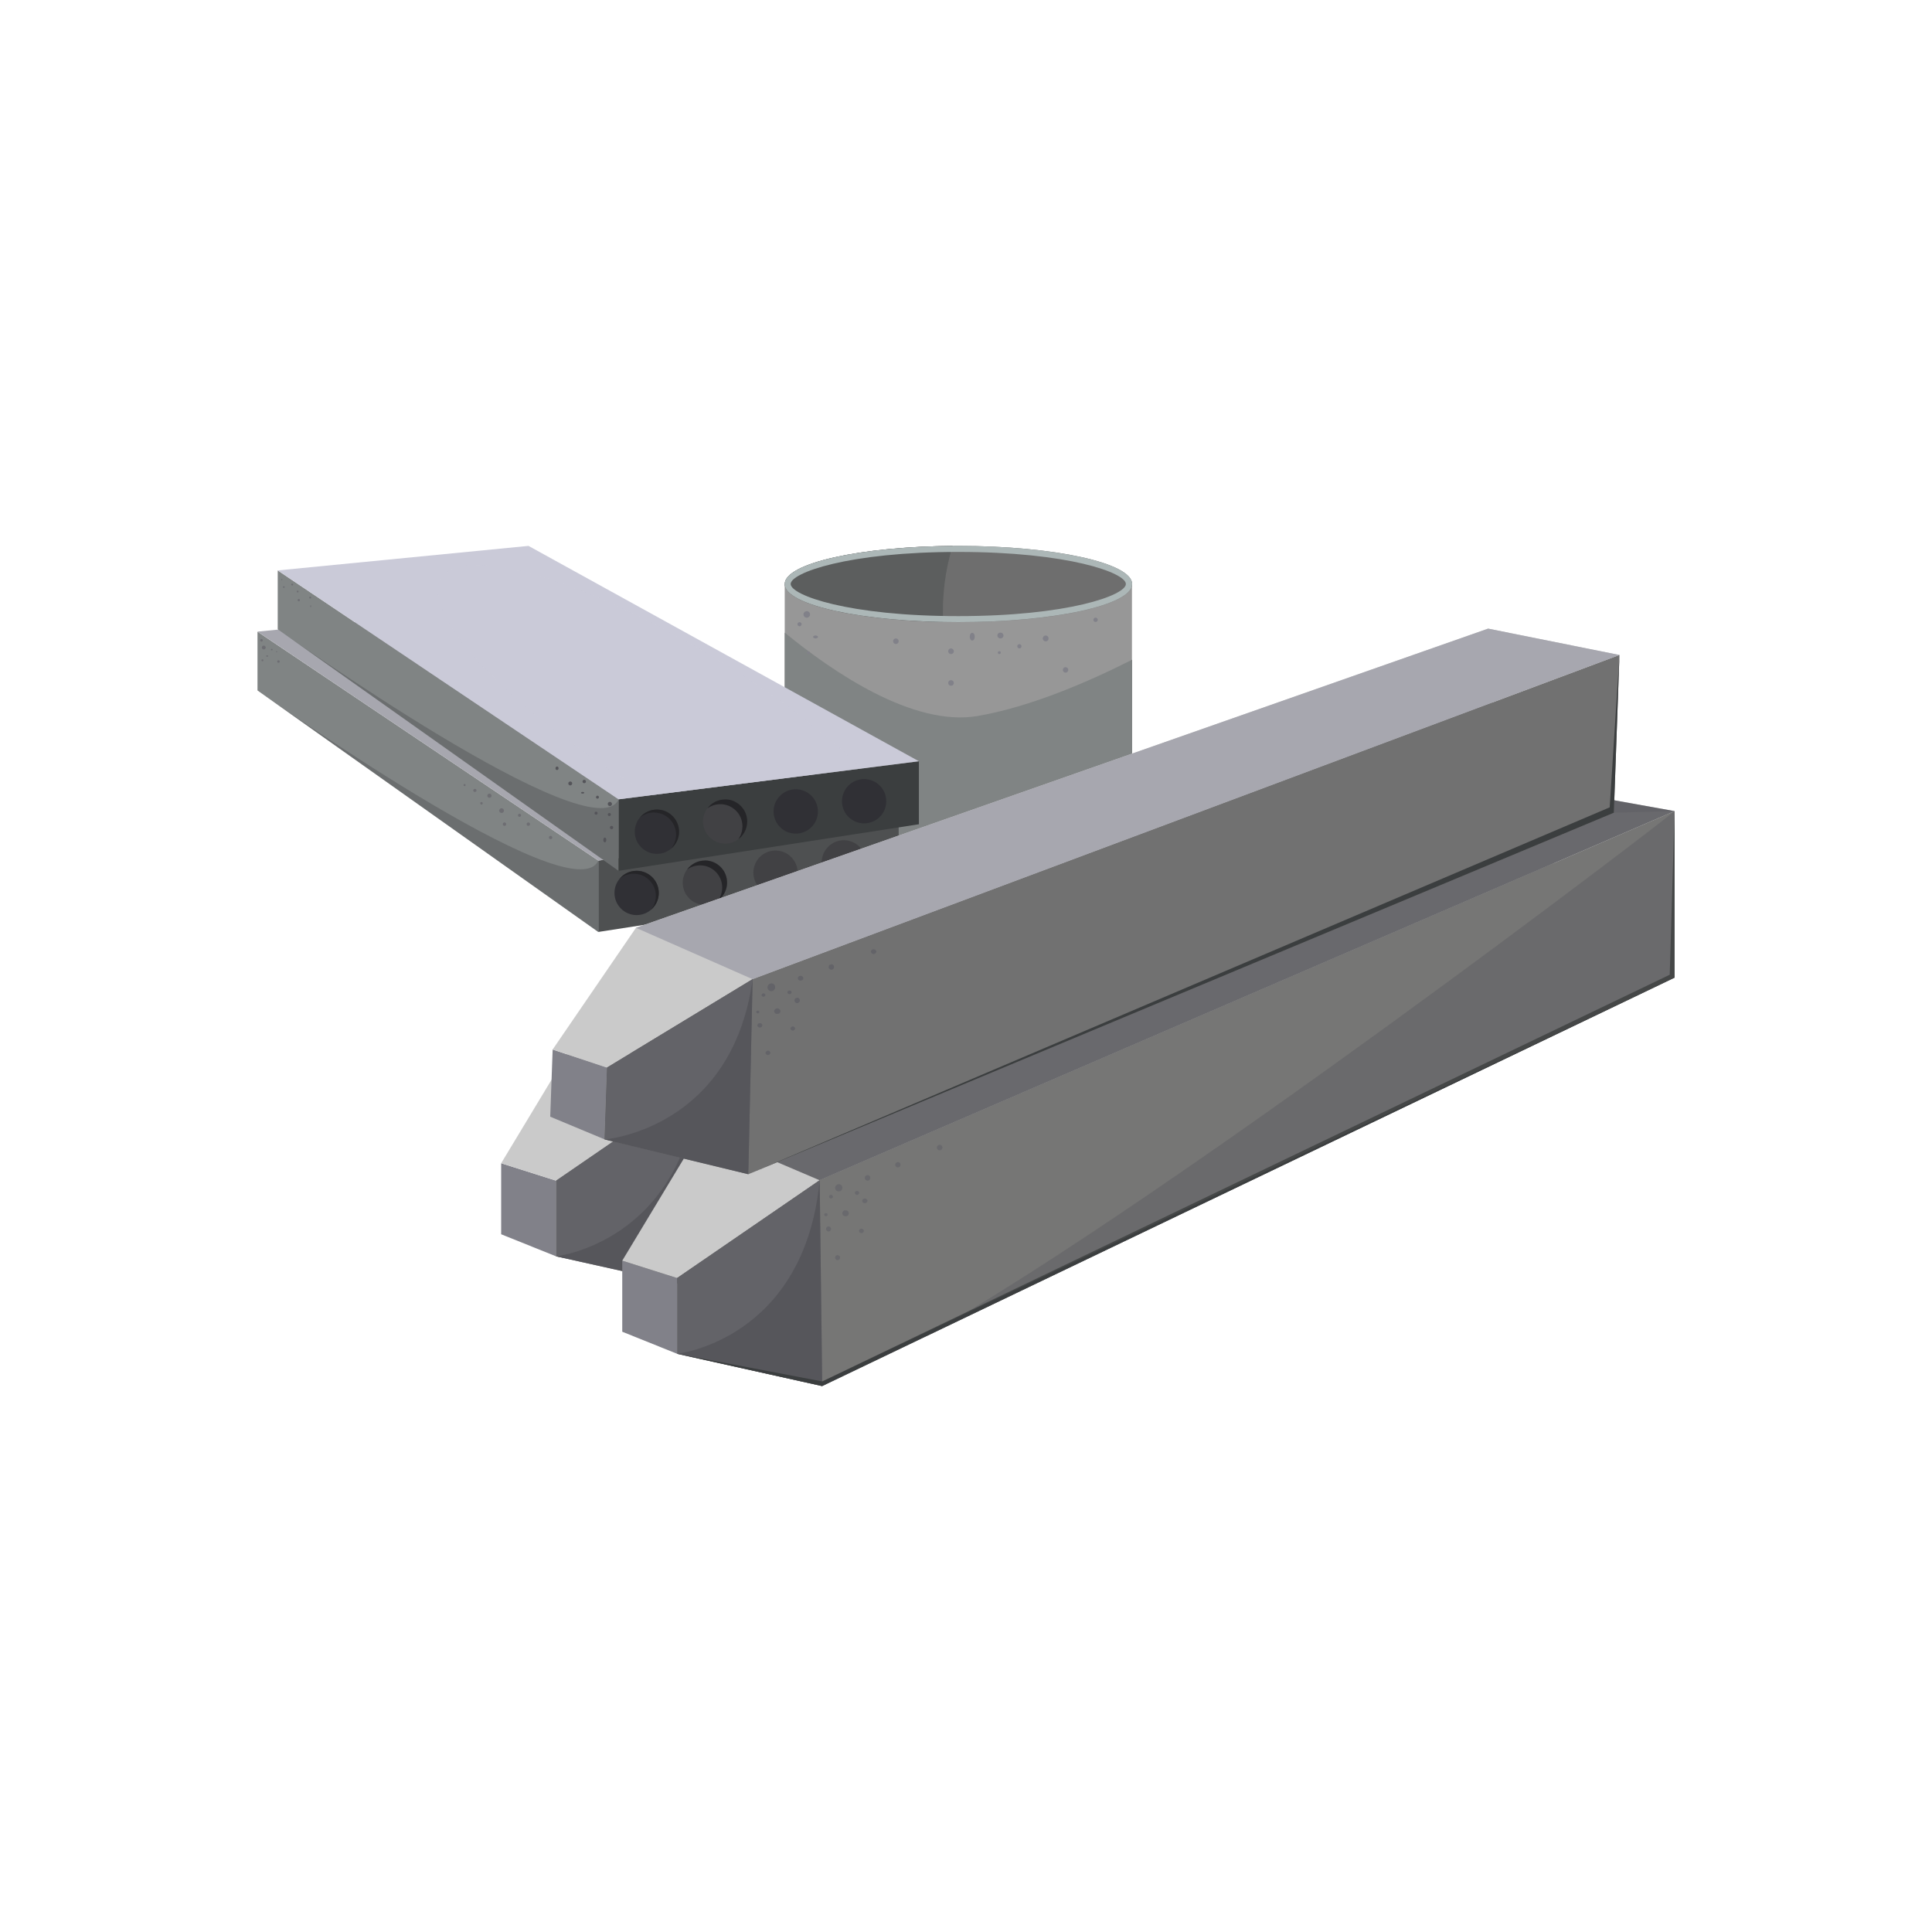 <svg width="40" height="40" viewBox="0 0 40 40" fill="none" xmlns="http://www.w3.org/2000/svg">
<path d="M23.436 12.091H16.247V17.556H23.436V12.091Z" fill="#979797"/>
<path d="M23.44 12.091C23.44 12.527 21.831 12.881 19.845 12.881C17.859 12.881 16.25 12.527 16.25 12.091C16.25 11.655 17.86 11.302 19.845 11.302C21.83 11.302 23.44 11.656 23.44 12.091Z" fill="#6E6E6E"/>
<path d="M20.24 14.824C18.904 15.053 17.229 13.904 16.247 13.098V17.556C16.247 17.992 17.856 18.345 19.841 18.345C21.826 18.345 23.44 17.992 23.44 17.556V13.658C22.575 14.097 21.36 14.631 20.24 14.824Z" fill="#808484"/>
<path d="M19.722 11.303C17.791 11.317 16.247 11.665 16.247 12.091C16.247 12.504 17.687 12.843 19.527 12.878C19.501 12.345 19.567 11.813 19.722 11.303Z" fill="#5C5E5E"/>
<path d="M19.84 11.302C17.855 11.302 16.246 11.656 16.246 12.091C16.246 12.526 17.856 12.88 19.84 12.88C21.824 12.88 23.44 12.527 23.44 12.091C23.44 11.655 21.826 11.302 19.84 11.302ZM19.84 12.756C17.562 12.756 16.37 12.323 16.37 12.091C16.37 11.859 17.562 11.427 19.84 11.427C22.118 11.427 23.31 11.859 23.31 12.091C23.31 12.323 22.119 12.756 19.84 12.756Z" fill="#ACB7B7"/>
<path d="M20.776 13.157C20.776 13.165 20.775 13.173 20.772 13.18C20.769 13.187 20.765 13.194 20.759 13.2C20.753 13.205 20.747 13.21 20.74 13.213C20.732 13.216 20.725 13.217 20.717 13.217C20.708 13.218 20.7 13.217 20.692 13.215C20.684 13.212 20.676 13.208 20.67 13.203C20.664 13.197 20.659 13.19 20.655 13.182C20.652 13.175 20.65 13.166 20.65 13.158C20.65 13.149 20.652 13.141 20.655 13.133C20.659 13.125 20.664 13.118 20.67 13.113C20.676 13.107 20.684 13.103 20.692 13.1C20.7 13.098 20.708 13.097 20.717 13.098C20.733 13.098 20.748 13.104 20.759 13.115C20.77 13.127 20.776 13.142 20.776 13.157Z" fill="#818189"/>
<path d="M21.149 13.38C21.149 13.386 21.148 13.392 21.146 13.397C21.144 13.403 21.141 13.408 21.137 13.412C21.133 13.416 21.128 13.419 21.122 13.421C21.117 13.423 21.111 13.424 21.105 13.424C21.1 13.424 21.094 13.423 21.089 13.421C21.083 13.419 21.078 13.416 21.074 13.412C21.07 13.408 21.067 13.403 21.065 13.397C21.063 13.392 21.061 13.386 21.061 13.38C21.061 13.375 21.062 13.369 21.065 13.364C21.067 13.358 21.07 13.353 21.074 13.349C21.078 13.345 21.083 13.342 21.089 13.34C21.094 13.337 21.1 13.336 21.105 13.336C21.117 13.336 21.128 13.341 21.137 13.349C21.145 13.358 21.149 13.369 21.149 13.38Z" fill="#818189"/>
<path d="M20.72 13.511C20.72 13.517 20.718 13.523 20.715 13.528C20.712 13.533 20.707 13.537 20.702 13.54C20.696 13.542 20.69 13.543 20.684 13.542C20.678 13.541 20.672 13.538 20.668 13.533C20.664 13.529 20.661 13.524 20.66 13.518C20.659 13.512 20.659 13.505 20.662 13.5C20.664 13.494 20.668 13.489 20.673 13.486C20.678 13.483 20.684 13.481 20.69 13.482C20.698 13.482 20.706 13.485 20.711 13.49C20.717 13.496 20.72 13.503 20.72 13.511Z" fill="#818189"/>
<path d="M21.71 13.218C21.71 13.23 21.707 13.242 21.7 13.252C21.693 13.262 21.684 13.27 21.673 13.274C21.662 13.279 21.649 13.28 21.637 13.278C21.626 13.275 21.615 13.269 21.606 13.261C21.598 13.252 21.592 13.241 21.59 13.229C21.588 13.217 21.589 13.205 21.594 13.194C21.599 13.183 21.606 13.174 21.616 13.167C21.627 13.161 21.638 13.157 21.651 13.157C21.666 13.157 21.682 13.164 21.693 13.175C21.704 13.187 21.71 13.202 21.71 13.218Z" fill="#818189"/>
<path d="M22.117 13.87C22.117 13.877 22.116 13.884 22.113 13.891C22.11 13.898 22.106 13.904 22.101 13.91C22.096 13.915 22.09 13.919 22.083 13.922C22.076 13.925 22.069 13.926 22.061 13.926C22.046 13.926 22.032 13.92 22.021 13.91C22.01 13.899 22.004 13.884 22.004 13.87C22.004 13.862 22.006 13.855 22.009 13.848C22.012 13.841 22.016 13.835 22.021 13.83C22.026 13.824 22.033 13.82 22.04 13.818C22.046 13.815 22.054 13.813 22.061 13.813C22.076 13.813 22.09 13.819 22.101 13.83C22.111 13.84 22.117 13.855 22.117 13.87Z" fill="#818189"/>
<path d="M19.748 13.483C19.748 13.495 19.745 13.506 19.738 13.516C19.732 13.525 19.723 13.533 19.712 13.537C19.701 13.542 19.69 13.543 19.678 13.54C19.667 13.538 19.657 13.533 19.648 13.524C19.64 13.516 19.635 13.506 19.633 13.495C19.63 13.483 19.631 13.472 19.636 13.461C19.64 13.45 19.648 13.441 19.657 13.435C19.667 13.428 19.678 13.425 19.69 13.425C19.705 13.425 19.72 13.431 19.731 13.442C19.742 13.453 19.748 13.468 19.748 13.483Z" fill="#818189"/>
<path d="M18.606 13.275C18.606 13.287 18.603 13.298 18.597 13.307C18.59 13.317 18.581 13.324 18.571 13.329C18.56 13.333 18.549 13.335 18.538 13.332C18.526 13.33 18.516 13.325 18.508 13.317C18.5 13.309 18.494 13.299 18.492 13.287C18.49 13.276 18.491 13.265 18.495 13.254C18.499 13.243 18.507 13.234 18.516 13.228C18.526 13.222 18.537 13.218 18.548 13.218C18.556 13.218 18.563 13.22 18.57 13.222C18.577 13.225 18.584 13.229 18.589 13.235C18.594 13.24 18.599 13.246 18.602 13.253C18.604 13.26 18.606 13.268 18.606 13.275Z" fill="#818189"/>
<path d="M19.748 14.14C19.748 14.152 19.745 14.163 19.738 14.172C19.732 14.182 19.723 14.19 19.712 14.194C19.701 14.198 19.69 14.2 19.678 14.197C19.667 14.195 19.657 14.189 19.648 14.181C19.64 14.173 19.635 14.163 19.633 14.151C19.63 14.14 19.631 14.128 19.636 14.118C19.64 14.107 19.648 14.098 19.657 14.091C19.667 14.085 19.678 14.082 19.69 14.082C19.705 14.082 19.72 14.088 19.731 14.099C19.742 14.11 19.748 14.124 19.748 14.14Z" fill="#818189"/>
<path d="M20.181 13.182C20.181 13.227 20.158 13.262 20.129 13.262C20.1 13.262 20.077 13.225 20.077 13.182C20.077 13.138 20.1 13.102 20.129 13.102C20.158 13.102 20.181 13.135 20.181 13.182Z" fill="#818189"/>
<path d="M22.728 12.833C22.727 12.845 22.723 12.856 22.714 12.864C22.705 12.873 22.694 12.877 22.682 12.877C22.67 12.877 22.659 12.873 22.65 12.864C22.642 12.856 22.637 12.845 22.637 12.833C22.637 12.821 22.642 12.809 22.65 12.801C22.659 12.792 22.67 12.787 22.682 12.787C22.694 12.787 22.706 12.792 22.714 12.801C22.723 12.809 22.727 12.821 22.728 12.833Z" fill="#818189"/>
<path d="M16.771 12.72C16.771 12.733 16.768 12.747 16.76 12.758C16.753 12.769 16.742 12.778 16.73 12.783C16.717 12.789 16.704 12.79 16.691 12.788C16.677 12.785 16.665 12.779 16.655 12.769C16.646 12.76 16.639 12.748 16.637 12.734C16.634 12.721 16.635 12.707 16.64 12.695C16.645 12.682 16.654 12.672 16.665 12.664C16.677 12.657 16.69 12.653 16.703 12.653C16.712 12.653 16.721 12.654 16.729 12.658C16.738 12.661 16.745 12.666 16.751 12.672C16.758 12.678 16.763 12.686 16.766 12.694C16.77 12.702 16.771 12.711 16.771 12.72Z" fill="#818189"/>
<path d="M16.596 12.923C16.596 12.932 16.593 12.94 16.589 12.947C16.584 12.954 16.578 12.959 16.57 12.963C16.562 12.966 16.553 12.966 16.545 12.965C16.537 12.963 16.529 12.959 16.523 12.953C16.517 12.947 16.514 12.939 16.512 12.931C16.51 12.923 16.511 12.914 16.515 12.906C16.518 12.899 16.524 12.892 16.531 12.888C16.538 12.883 16.546 12.881 16.554 12.881C16.56 12.881 16.565 12.882 16.57 12.884C16.576 12.886 16.58 12.889 16.584 12.893C16.588 12.897 16.591 12.902 16.593 12.907C16.595 12.912 16.596 12.918 16.596 12.923Z" fill="#818189"/>
<path d="M16.935 13.188C16.935 13.204 16.911 13.217 16.884 13.217C16.857 13.217 16.833 13.204 16.833 13.188C16.833 13.172 16.856 13.157 16.884 13.157C16.912 13.157 16.935 13.171 16.935 13.188Z" fill="#818189"/>
<path d="M16.771 13.515C16.77 13.523 16.766 13.53 16.759 13.536C16.753 13.541 16.745 13.544 16.737 13.544C16.729 13.544 16.721 13.541 16.715 13.536C16.709 13.53 16.704 13.523 16.703 13.515C16.704 13.507 16.709 13.499 16.715 13.494C16.721 13.489 16.729 13.486 16.737 13.486C16.745 13.486 16.753 13.489 16.759 13.494C16.766 13.499 16.77 13.507 16.771 13.515Z" fill="#818189"/>
<path d="M5.331 13.078V14.295L12.387 19.295V17.817L5.331 13.078Z" fill="#808484"/>
<path d="M18.606 17.028L12.387 17.817V19.295L18.606 18.332V17.028Z" fill="#4E5051"/>
<path d="M5.331 13.077L10.523 12.569L18.606 17.028L12.387 17.817L5.331 13.077Z" fill="#A7A7AF"/>
<path d="M13.18 18.946C13.433 18.946 13.639 18.74 13.639 18.487C13.639 18.234 13.433 18.029 13.18 18.029C12.927 18.029 12.722 18.234 12.722 18.487C12.722 18.74 12.927 18.946 13.18 18.946Z" fill="#303035"/>
<path d="M13.18 18.029C13.113 18.029 13.046 18.044 12.985 18.072C12.924 18.101 12.87 18.143 12.827 18.195C12.915 18.122 13.027 18.084 13.141 18.09C13.255 18.095 13.363 18.142 13.444 18.223C13.525 18.304 13.573 18.412 13.578 18.527C13.583 18.641 13.546 18.753 13.472 18.841C13.545 18.781 13.598 18.7 13.623 18.609C13.648 18.517 13.644 18.421 13.612 18.332C13.58 18.243 13.521 18.166 13.444 18.112C13.367 18.058 13.275 18.029 13.18 18.029Z" fill="#252528"/>
<path d="M15.054 18.275C15.054 18.366 15.027 18.454 14.977 18.53C14.926 18.606 14.855 18.665 14.771 18.7C14.687 18.735 14.595 18.744 14.505 18.726C14.416 18.709 14.334 18.665 14.27 18.601C14.206 18.536 14.162 18.455 14.144 18.366C14.126 18.276 14.135 18.184 14.17 18.1C14.205 18.016 14.264 17.944 14.339 17.894C14.415 17.843 14.504 17.816 14.595 17.816C14.655 17.816 14.714 17.828 14.77 17.851C14.826 17.874 14.877 17.908 14.919 17.95C14.962 17.993 14.996 18.044 15.019 18.099C15.042 18.155 15.054 18.215 15.054 18.275Z" fill="#414144"/>
<path d="M14.594 17.817C14.523 17.817 14.452 17.833 14.388 17.866C14.324 17.898 14.268 17.945 14.226 18.003C14.314 17.939 14.422 17.909 14.531 17.918C14.639 17.926 14.741 17.973 14.818 18.05C14.895 18.127 14.942 18.229 14.951 18.338C14.96 18.447 14.929 18.555 14.866 18.643C14.944 18.586 15.001 18.505 15.031 18.413C15.06 18.321 15.06 18.222 15.03 18.13C15 18.038 14.941 17.958 14.863 17.902C14.785 17.845 14.69 17.815 14.594 17.815L14.594 17.817Z" fill="#252528"/>
<path d="M16.515 18.067C16.515 18.158 16.488 18.247 16.437 18.322C16.387 18.397 16.315 18.456 16.232 18.491C16.148 18.526 16.055 18.535 15.967 18.517C15.878 18.499 15.796 18.456 15.732 18.391C15.668 18.327 15.624 18.246 15.607 18.157C15.589 18.068 15.598 17.976 15.633 17.892C15.667 17.808 15.726 17.736 15.801 17.686C15.877 17.636 15.965 17.609 16.056 17.609C16.178 17.609 16.294 17.657 16.38 17.743C16.466 17.829 16.514 17.946 16.515 18.067Z" fill="#414144"/>
<path d="M17.929 17.856C17.929 17.946 17.902 18.035 17.851 18.11C17.801 18.185 17.729 18.244 17.645 18.279C17.562 18.313 17.47 18.322 17.381 18.304C17.292 18.287 17.21 18.243 17.146 18.179C17.082 18.115 17.039 18.033 17.021 17.944C17.003 17.855 17.012 17.763 17.047 17.679C17.082 17.596 17.141 17.524 17.216 17.474C17.291 17.423 17.38 17.396 17.471 17.396C17.531 17.396 17.59 17.408 17.646 17.431C17.702 17.454 17.753 17.488 17.795 17.531C17.838 17.574 17.871 17.624 17.894 17.68C17.917 17.736 17.929 17.795 17.929 17.856Z" fill="#414144"/>
<path opacity="0.33" d="M12.387 17.817V19.295L5.331 14.295C5.331 14.295 11.875 18.965 12.387 17.817Z" fill="#414144"/>
<g style="mix-blend-mode:screen" opacity="0.32">
<path d="M14.475 14.947C11.745 13.272 9.168 12.51 8.715 13.244C8.262 13.979 10.111 15.932 12.84 17.606C12.909 17.649 12.979 17.691 13.047 17.732L17.426 17.176C16.691 16.464 15.667 15.68 14.475 14.947Z" fill="#CACAD8"/>
</g>
<path d="M5.75 11.81V13.028L12.808 18.029V16.549L5.75 11.81Z" fill="#808484"/>
<path d="M19.025 15.761L12.807 16.549V18.029L19.025 17.065V15.761Z" fill="#3B3E3F"/>
<path d="M5.75 11.81L10.942 11.302L19.025 15.761L12.808 16.549L5.75 11.81Z" fill="#CACAD8"/>
<path d="M13.6 17.678C13.853 17.678 14.058 17.473 14.058 17.22C14.058 16.966 13.853 16.761 13.6 16.761C13.347 16.761 13.142 16.966 13.142 17.22C13.142 17.473 13.347 17.678 13.6 17.678Z" fill="#303035"/>
<path d="M13.6 16.761C13.532 16.761 13.465 16.776 13.404 16.805C13.343 16.834 13.289 16.876 13.246 16.928C13.334 16.855 13.446 16.817 13.56 16.823C13.674 16.828 13.782 16.876 13.863 16.956C13.944 17.037 13.992 17.146 13.997 17.26C14.002 17.374 13.964 17.486 13.891 17.574C13.964 17.514 14.017 17.433 14.042 17.342C14.068 17.251 14.064 17.154 14.032 17.065C14 16.976 13.941 16.899 13.864 16.845C13.787 16.79 13.695 16.761 13.6 16.761Z" fill="#252528"/>
<path d="M15.473 17.009C15.473 17.099 15.446 17.188 15.395 17.263C15.345 17.338 15.273 17.397 15.189 17.431C15.106 17.466 15.014 17.475 14.925 17.457C14.836 17.439 14.754 17.396 14.69 17.332C14.626 17.267 14.582 17.186 14.565 17.097C14.547 17.008 14.556 16.916 14.591 16.832C14.626 16.748 14.685 16.677 14.76 16.627C14.835 16.576 14.924 16.549 15.015 16.549C15.075 16.549 15.134 16.561 15.19 16.584C15.246 16.607 15.296 16.641 15.339 16.684C15.382 16.727 15.415 16.777 15.438 16.833C15.461 16.889 15.473 16.948 15.473 17.009Z" fill="#414144"/>
<path d="M15.015 16.55C14.943 16.55 14.872 16.567 14.807 16.599C14.743 16.632 14.688 16.679 14.645 16.737C14.733 16.673 14.841 16.643 14.95 16.651C15.059 16.66 15.161 16.707 15.238 16.784C15.315 16.861 15.362 16.963 15.37 17.072C15.379 17.18 15.349 17.288 15.285 17.377C15.363 17.319 15.42 17.239 15.449 17.147C15.478 17.055 15.478 16.956 15.448 16.865C15.418 16.773 15.359 16.693 15.281 16.637C15.203 16.58 15.11 16.549 15.013 16.549L15.015 16.55Z" fill="#252528"/>
<path d="M16.934 16.8C16.934 16.891 16.908 16.98 16.857 17.055C16.807 17.131 16.735 17.19 16.651 17.224C16.567 17.259 16.474 17.268 16.385 17.25C16.296 17.233 16.215 17.189 16.15 17.124C16.086 17.06 16.043 16.978 16.025 16.889C16.007 16.8 16.016 16.708 16.051 16.624C16.086 16.54 16.145 16.468 16.221 16.418C16.296 16.367 16.385 16.341 16.476 16.341C16.598 16.341 16.714 16.39 16.8 16.476C16.886 16.562 16.934 16.678 16.934 16.8Z" fill="#303035"/>
<path d="M17.89 17.047C18.144 17.047 18.349 16.842 18.349 16.589C18.349 16.336 18.144 16.13 17.89 16.13C17.637 16.13 17.432 16.336 17.432 16.589C17.432 16.842 17.637 17.047 17.89 17.047Z" fill="#303035"/>
<path opacity="0.33" d="M12.808 16.549V18.029L5.75 13.028C5.75 13.028 12.295 17.698 12.808 16.549Z" fill="#414144"/>
<g style="mix-blend-mode:screen" opacity="0.32">
<path d="M14.894 13.68C12.165 12.005 9.587 11.242 9.134 11.977C8.68 12.711 10.53 14.664 13.259 16.339L13.467 16.465L17.845 15.91C17.111 15.2 16.087 14.412 14.894 13.68Z" fill="#CACAD8"/>
</g>
<path d="M5.501 13.406C5.501 13.417 5.497 13.427 5.489 13.434C5.482 13.442 5.472 13.446 5.461 13.446C5.45 13.446 5.44 13.442 5.433 13.434C5.425 13.427 5.421 13.417 5.421 13.406C5.421 13.396 5.425 13.385 5.433 13.378C5.44 13.37 5.45 13.366 5.461 13.366C5.472 13.366 5.482 13.37 5.489 13.378C5.497 13.385 5.501 13.396 5.501 13.406Z" fill="#6D6D72"/>
<path d="M5.643 13.449C5.643 13.452 5.643 13.454 5.642 13.456C5.641 13.458 5.64 13.46 5.639 13.461C5.637 13.463 5.635 13.464 5.633 13.465C5.631 13.466 5.629 13.466 5.627 13.466C5.622 13.466 5.618 13.464 5.615 13.461C5.612 13.458 5.61 13.454 5.61 13.449C5.61 13.445 5.612 13.441 5.615 13.438C5.618 13.434 5.622 13.433 5.627 13.433C5.631 13.433 5.635 13.434 5.639 13.438C5.642 13.441 5.643 13.445 5.643 13.449Z" fill="#6D6D72"/>
<path d="M5.549 13.582C5.549 13.585 5.548 13.589 5.546 13.592C5.544 13.595 5.541 13.597 5.538 13.598C5.535 13.6 5.531 13.6 5.528 13.599C5.524 13.599 5.521 13.597 5.519 13.595C5.516 13.592 5.515 13.589 5.514 13.585C5.513 13.582 5.514 13.579 5.515 13.575C5.516 13.572 5.519 13.569 5.521 13.567C5.524 13.566 5.528 13.565 5.531 13.565C5.536 13.565 5.54 13.566 5.544 13.57C5.547 13.573 5.549 13.577 5.549 13.582Z" fill="#6D6D72"/>
<path d="M5.44 13.257C5.44 13.264 5.437 13.271 5.432 13.275C5.427 13.28 5.421 13.283 5.414 13.283C5.407 13.283 5.4 13.28 5.395 13.275C5.39 13.271 5.387 13.264 5.387 13.257C5.387 13.25 5.39 13.243 5.395 13.238C5.4 13.233 5.407 13.23 5.414 13.23C5.421 13.23 5.427 13.233 5.432 13.238C5.437 13.243 5.44 13.25 5.44 13.257Z" fill="#6D6D72"/>
<path d="M5.454 13.67C5.454 13.674 5.452 13.678 5.45 13.681C5.448 13.685 5.445 13.687 5.441 13.689C5.438 13.69 5.434 13.691 5.43 13.69C5.426 13.689 5.422 13.687 5.419 13.684C5.417 13.682 5.415 13.678 5.414 13.674C5.413 13.67 5.414 13.666 5.415 13.663C5.417 13.659 5.419 13.656 5.422 13.654C5.426 13.652 5.43 13.65 5.434 13.65C5.439 13.65 5.444 13.652 5.448 13.656C5.451 13.66 5.454 13.665 5.454 13.67Z" fill="#6D6D72"/>
<path d="M5.791 13.696C5.791 13.7 5.791 13.703 5.79 13.706C5.788 13.709 5.786 13.712 5.784 13.715C5.782 13.717 5.779 13.719 5.776 13.72C5.772 13.722 5.769 13.722 5.766 13.722C5.759 13.722 5.752 13.72 5.747 13.715C5.742 13.71 5.739 13.703 5.739 13.696C5.739 13.693 5.74 13.689 5.741 13.686C5.743 13.683 5.745 13.68 5.747 13.678C5.75 13.675 5.752 13.673 5.756 13.672C5.759 13.671 5.762 13.67 5.766 13.67C5.772 13.67 5.779 13.673 5.784 13.678C5.789 13.683 5.791 13.689 5.791 13.696Z" fill="#6D6D72"/>
<path d="M5.74 13.493C5.74 13.496 5.738 13.499 5.736 13.501C5.734 13.504 5.731 13.505 5.728 13.505C5.725 13.505 5.722 13.504 5.72 13.501C5.718 13.499 5.717 13.496 5.716 13.493C5.716 13.492 5.717 13.49 5.717 13.489C5.718 13.487 5.719 13.486 5.72 13.485C5.721 13.484 5.722 13.483 5.724 13.482C5.725 13.482 5.727 13.481 5.728 13.481C5.731 13.482 5.734 13.483 5.736 13.485C5.738 13.488 5.74 13.49 5.74 13.493Z" fill="#6D6D72"/>
<path d="M5.846 12C5.846 12.001 5.845 12.003 5.845 12.004C5.844 12.006 5.843 12.007 5.842 12.008C5.841 12.009 5.84 12.01 5.838 12.011C5.837 12.011 5.835 12.012 5.834 12.012C5.831 12.012 5.828 12.011 5.825 12.008C5.823 12.006 5.822 12.003 5.822 12C5.822 11.997 5.823 11.994 5.825 11.991C5.828 11.989 5.831 11.988 5.834 11.988C5.835 11.988 5.837 11.988 5.838 11.989C5.84 11.989 5.841 11.99 5.842 11.991C5.843 11.992 5.844 11.994 5.845 11.995C5.845 11.997 5.846 11.998 5.846 12Z" fill="#6D6D72"/>
<path d="M5.894 12.154C5.894 12.158 5.893 12.161 5.891 12.164C5.889 12.167 5.886 12.169 5.883 12.171C5.88 12.172 5.876 12.172 5.873 12.172C5.869 12.171 5.866 12.169 5.864 12.167C5.861 12.164 5.859 12.161 5.859 12.158C5.858 12.154 5.858 12.151 5.86 12.148C5.861 12.144 5.863 12.142 5.866 12.14C5.869 12.138 5.873 12.137 5.876 12.137C5.881 12.137 5.885 12.139 5.888 12.142C5.892 12.145 5.894 12.15 5.894 12.154Z" fill="#6D6D72"/>
<path d="M6.181 12.246C6.181 12.249 6.181 12.251 6.18 12.254C6.179 12.256 6.178 12.258 6.176 12.26C6.174 12.262 6.172 12.263 6.17 12.264C6.168 12.265 6.165 12.266 6.163 12.266C6.158 12.266 6.153 12.264 6.149 12.26C6.146 12.256 6.144 12.252 6.144 12.246C6.144 12.244 6.144 12.242 6.145 12.239C6.146 12.237 6.147 12.235 6.149 12.233C6.151 12.231 6.153 12.23 6.155 12.229C6.158 12.228 6.16 12.228 6.163 12.228C6.168 12.228 6.172 12.23 6.176 12.233C6.179 12.237 6.181 12.242 6.181 12.246Z" fill="#6D6D72"/>
<path d="M6.21 12.425C6.21 12.429 6.208 12.434 6.206 12.438C6.203 12.442 6.2 12.445 6.195 12.447C6.191 12.449 6.186 12.45 6.181 12.449C6.176 12.448 6.172 12.446 6.169 12.442C6.165 12.439 6.163 12.435 6.162 12.43C6.161 12.425 6.162 12.42 6.164 12.416C6.166 12.411 6.169 12.408 6.173 12.405C6.177 12.402 6.182 12.401 6.186 12.401C6.193 12.401 6.198 12.404 6.203 12.408C6.207 12.412 6.21 12.418 6.21 12.425Z" fill="#6D6D72"/>
<path d="M6.069 12.102C6.069 12.106 6.068 12.11 6.065 12.113C6.063 12.116 6.06 12.119 6.056 12.12C6.053 12.122 6.049 12.122 6.045 12.122C6.041 12.121 6.037 12.119 6.035 12.116C6.032 12.113 6.03 12.11 6.029 12.106C6.028 12.102 6.029 12.098 6.03 12.094C6.032 12.091 6.034 12.088 6.038 12.085C6.041 12.083 6.045 12.082 6.049 12.082C6.054 12.082 6.059 12.084 6.063 12.088C6.067 12.092 6.069 12.097 6.069 12.102Z" fill="#6D6D72"/>
<path d="M6.442 12.372C6.442 12.377 6.44 12.382 6.436 12.386C6.433 12.39 6.428 12.392 6.422 12.392C6.417 12.392 6.412 12.39 6.408 12.386C6.404 12.382 6.402 12.377 6.402 12.372C6.402 12.367 6.404 12.362 6.408 12.358C6.412 12.354 6.417 12.352 6.422 12.352C6.428 12.352 6.433 12.354 6.436 12.358C6.44 12.362 6.442 12.367 6.442 12.372Z" fill="#6D6D72"/>
<path d="M6.442 12.55C6.442 12.561 6.442 12.57 6.433 12.57C6.423 12.57 6.422 12.561 6.422 12.55C6.422 12.54 6.427 12.531 6.433 12.531C6.438 12.531 6.442 12.539 6.442 12.55Z" fill="#6D6D72"/>
<path d="M9.64 16.254C9.64 16.258 9.639 16.262 9.637 16.266C9.634 16.27 9.631 16.272 9.627 16.274C9.623 16.276 9.619 16.276 9.615 16.275C9.61 16.274 9.607 16.272 9.603 16.269C9.6 16.266 9.598 16.262 9.598 16.258C9.597 16.254 9.597 16.25 9.599 16.246C9.6 16.242 9.603 16.238 9.607 16.236C9.61 16.234 9.614 16.232 9.619 16.232C9.624 16.232 9.63 16.235 9.634 16.239C9.638 16.243 9.64 16.248 9.64 16.254Z" fill="#6D6D72"/>
<path d="M9.866 16.366C9.866 16.374 9.862 16.381 9.856 16.387C9.85 16.393 9.843 16.396 9.835 16.396C9.83 16.397 9.825 16.396 9.821 16.395C9.817 16.394 9.813 16.392 9.809 16.389C9.806 16.386 9.803 16.382 9.801 16.378C9.799 16.374 9.798 16.37 9.798 16.365C9.798 16.361 9.799 16.356 9.801 16.352C9.803 16.348 9.806 16.344 9.809 16.341C9.813 16.338 9.817 16.336 9.821 16.335C9.825 16.334 9.83 16.334 9.835 16.334C9.843 16.334 9.851 16.338 9.857 16.343C9.862 16.349 9.866 16.357 9.866 16.366Z" fill="#6D6D72"/>
<path d="M10.176 16.474C10.176 16.483 10.174 16.491 10.169 16.498C10.164 16.506 10.157 16.511 10.149 16.514C10.141 16.518 10.133 16.518 10.124 16.517C10.116 16.515 10.108 16.511 10.102 16.505C10.096 16.498 10.092 16.491 10.091 16.482C10.089 16.474 10.09 16.465 10.093 16.457C10.097 16.449 10.102 16.443 10.11 16.438C10.117 16.433 10.125 16.431 10.134 16.431C10.139 16.431 10.145 16.432 10.15 16.434C10.155 16.437 10.16 16.44 10.164 16.444C10.168 16.448 10.171 16.453 10.173 16.458C10.175 16.463 10.176 16.469 10.176 16.474Z" fill="#6D6D72"/>
<path d="M9.994 16.627C9.994 16.631 9.994 16.634 9.993 16.638C9.992 16.642 9.991 16.645 9.988 16.648C9.986 16.651 9.983 16.653 9.979 16.655C9.976 16.656 9.972 16.657 9.968 16.657C9.965 16.657 9.961 16.656 9.958 16.655C9.954 16.653 9.951 16.651 9.949 16.648C9.946 16.645 9.945 16.642 9.944 16.638C9.943 16.634 9.943 16.631 9.943 16.627C9.944 16.621 9.947 16.616 9.952 16.612C9.957 16.608 9.962 16.606 9.968 16.606C9.974 16.606 9.98 16.608 9.985 16.612C9.99 16.616 9.993 16.621 9.994 16.627Z" fill="#6D6D72"/>
<path d="M10.433 16.783C10.433 16.796 10.428 16.808 10.419 16.818C10.41 16.827 10.397 16.832 10.384 16.832C10.371 16.832 10.359 16.827 10.35 16.818C10.341 16.808 10.335 16.796 10.335 16.783C10.335 16.77 10.341 16.758 10.35 16.749C10.359 16.739 10.371 16.734 10.384 16.734C10.397 16.734 10.41 16.739 10.419 16.749C10.428 16.758 10.433 16.77 10.433 16.783Z" fill="#6D6D72"/>
<path d="M10.48 17.063C10.48 17.072 10.476 17.081 10.47 17.088C10.463 17.095 10.454 17.098 10.445 17.098C10.435 17.098 10.427 17.095 10.42 17.088C10.413 17.081 10.41 17.072 10.41 17.063C10.41 17.054 10.413 17.045 10.42 17.038C10.427 17.032 10.435 17.028 10.445 17.028C10.454 17.028 10.463 17.032 10.47 17.038C10.476 17.045 10.48 17.054 10.48 17.063Z" fill="#6D6D72"/>
<path d="M10.974 17.063C10.974 17.072 10.97 17.081 10.963 17.088C10.957 17.095 10.948 17.098 10.938 17.098C10.934 17.098 10.929 17.098 10.925 17.096C10.921 17.094 10.917 17.091 10.913 17.088C10.91 17.085 10.908 17.081 10.906 17.077C10.904 17.072 10.903 17.068 10.903 17.063C10.903 17.054 10.907 17.045 10.914 17.038C10.92 17.032 10.929 17.028 10.938 17.028C10.948 17.028 10.957 17.032 10.963 17.038C10.97 17.045 10.974 17.054 10.974 17.063Z" fill="#6D6D72"/>
<path d="M10.788 16.88C10.788 16.886 10.786 16.892 10.783 16.897C10.779 16.903 10.774 16.907 10.768 16.909C10.762 16.912 10.756 16.912 10.75 16.911C10.744 16.91 10.738 16.907 10.733 16.902C10.729 16.898 10.726 16.892 10.725 16.886C10.723 16.88 10.724 16.873 10.727 16.867C10.729 16.862 10.733 16.857 10.738 16.853C10.744 16.849 10.75 16.848 10.756 16.848C10.765 16.848 10.773 16.851 10.779 16.857C10.785 16.863 10.788 16.871 10.788 16.88Z" fill="#6D6D72"/>
<path d="M11.434 17.34C11.434 17.347 11.431 17.354 11.428 17.359C11.424 17.365 11.419 17.369 11.412 17.372C11.406 17.375 11.399 17.375 11.392 17.374C11.386 17.372 11.38 17.369 11.375 17.364C11.37 17.36 11.367 17.354 11.365 17.347C11.364 17.34 11.365 17.333 11.367 17.327C11.37 17.321 11.374 17.315 11.38 17.311C11.386 17.308 11.392 17.306 11.399 17.306C11.404 17.306 11.408 17.306 11.412 17.308C11.417 17.31 11.421 17.312 11.424 17.316C11.427 17.319 11.43 17.323 11.431 17.327C11.433 17.331 11.434 17.335 11.434 17.34Z" fill="#6D6D72"/>
<path d="M12.4 16.505C12.4 16.511 12.398 16.516 12.395 16.521C12.392 16.526 12.387 16.53 12.381 16.533C12.376 16.535 12.37 16.535 12.364 16.534C12.358 16.533 12.352 16.53 12.348 16.526C12.344 16.522 12.341 16.516 12.34 16.511C12.339 16.505 12.339 16.498 12.342 16.493C12.344 16.487 12.348 16.483 12.353 16.479C12.358 16.476 12.364 16.474 12.37 16.474C12.378 16.474 12.386 16.477 12.391 16.483C12.397 16.489 12.4 16.497 12.4 16.505Z" fill="#545459"/>
<path d="M12.67 16.645C12.67 16.653 12.668 16.662 12.663 16.669C12.658 16.676 12.652 16.682 12.644 16.685C12.636 16.688 12.627 16.689 12.618 16.688C12.61 16.686 12.602 16.682 12.596 16.676C12.59 16.67 12.586 16.662 12.584 16.654C12.583 16.645 12.584 16.636 12.587 16.628C12.59 16.62 12.596 16.614 12.603 16.609C12.61 16.604 12.619 16.602 12.627 16.602C12.639 16.602 12.649 16.607 12.657 16.615C12.665 16.623 12.67 16.633 12.67 16.645Z" fill="#545459"/>
<path d="M12.648 16.863C12.648 16.87 12.646 16.876 12.642 16.881C12.639 16.887 12.634 16.891 12.628 16.893C12.622 16.896 12.616 16.897 12.609 16.895C12.603 16.894 12.597 16.891 12.593 16.887C12.588 16.882 12.585 16.876 12.584 16.87C12.583 16.864 12.584 16.857 12.586 16.851C12.589 16.846 12.593 16.841 12.598 16.837C12.604 16.834 12.61 16.832 12.616 16.832C12.625 16.832 12.633 16.835 12.638 16.841C12.644 16.847 12.648 16.855 12.648 16.863Z" fill="#545459"/>
<path d="M12.131 16.18C12.131 16.187 12.129 16.194 12.126 16.199C12.122 16.205 12.116 16.21 12.11 16.212C12.103 16.215 12.096 16.216 12.089 16.214C12.082 16.213 12.076 16.209 12.071 16.205C12.066 16.2 12.063 16.193 12.062 16.187C12.06 16.18 12.061 16.173 12.064 16.166C12.066 16.16 12.071 16.154 12.077 16.151C12.082 16.147 12.089 16.145 12.096 16.145C12.106 16.145 12.114 16.148 12.121 16.155C12.128 16.161 12.131 16.17 12.131 16.18Z" fill="#545459"/>
<path d="M12.372 16.831C12.372 16.835 12.372 16.84 12.371 16.844C12.37 16.849 12.367 16.853 12.364 16.856C12.362 16.86 12.358 16.862 12.354 16.864C12.35 16.866 12.345 16.867 12.341 16.867C12.336 16.867 12.332 16.866 12.328 16.864C12.324 16.862 12.32 16.86 12.317 16.856C12.314 16.853 12.312 16.849 12.311 16.844C12.309 16.84 12.309 16.835 12.31 16.831C12.311 16.824 12.315 16.817 12.32 16.812C12.326 16.807 12.333 16.805 12.341 16.805C12.348 16.805 12.355 16.807 12.361 16.812C12.367 16.817 12.37 16.824 12.372 16.831Z" fill="#545459"/>
<path d="M12.696 17.134C12.696 17.143 12.693 17.151 12.686 17.158C12.68 17.164 12.671 17.168 12.662 17.168C12.653 17.168 12.644 17.164 12.637 17.158C12.631 17.151 12.627 17.143 12.627 17.134C12.627 17.124 12.631 17.116 12.637 17.109C12.644 17.103 12.653 17.099 12.662 17.099C12.671 17.099 12.68 17.103 12.686 17.109C12.693 17.116 12.696 17.124 12.696 17.134Z" fill="#545459"/>
<path d="M11.846 16.221C11.846 16.231 11.842 16.241 11.835 16.249C11.827 16.256 11.817 16.261 11.806 16.261C11.801 16.261 11.796 16.26 11.791 16.258C11.786 16.256 11.781 16.253 11.778 16.249C11.774 16.245 11.771 16.241 11.769 16.236C11.767 16.231 11.766 16.226 11.766 16.221C11.766 16.21 11.77 16.199 11.778 16.192C11.785 16.184 11.796 16.18 11.806 16.18C11.812 16.18 11.817 16.181 11.822 16.183C11.827 16.185 11.831 16.188 11.835 16.192C11.839 16.195 11.842 16.2 11.844 16.205C11.846 16.21 11.847 16.215 11.846 16.221Z" fill="#545459"/>
<path d="M12.096 16.414C12.096 16.423 12.081 16.431 12.063 16.431C12.046 16.431 12.03 16.423 12.03 16.414C12.03 16.404 12.045 16.396 12.063 16.396C12.082 16.396 12.096 16.404 12.096 16.414Z" fill="#545459"/>
<path d="M11.563 15.906C11.564 15.911 11.564 15.915 11.563 15.92C11.562 15.924 11.559 15.928 11.556 15.931C11.553 15.935 11.55 15.938 11.546 15.94C11.542 15.941 11.537 15.943 11.533 15.943C11.528 15.943 11.524 15.941 11.52 15.94C11.515 15.938 11.512 15.935 11.509 15.931C11.506 15.928 11.504 15.924 11.503 15.92C11.501 15.915 11.501 15.911 11.502 15.906C11.501 15.902 11.501 15.897 11.503 15.893C11.504 15.889 11.506 15.884 11.509 15.881C11.512 15.878 11.515 15.875 11.52 15.873C11.524 15.871 11.528 15.87 11.533 15.87C11.537 15.87 11.542 15.871 11.546 15.873C11.55 15.875 11.553 15.878 11.556 15.881C11.559 15.884 11.562 15.889 11.563 15.893C11.564 15.897 11.564 15.902 11.563 15.906Z" fill="#545459"/>
<path d="M12.553 17.39C12.553 17.417 12.539 17.441 12.522 17.441C12.506 17.441 12.491 17.417 12.491 17.39C12.491 17.363 12.505 17.34 12.522 17.34C12.54 17.34 12.553 17.36 12.553 17.39Z" fill="#545459"/>
<path d="M10.376 24.084L11.513 24.444V26.011L10.376 25.554V24.084Z" fill="#818189"/>
<path d="M29.426 14.285L12.011 21.373L10.376 24.084L11.513 24.444L14.463 22.418L32.163 14.775L29.426 14.285Z" fill="#CACACA"/>
<path d="M11.513 26.011L14.516 26.68L32.163 18.223V14.775L14.463 22.418L11.513 24.444V26.011Z" fill="#717171"/>
<path d="M14.516 26.583L14.463 22.419L11.513 24.444V26.011L14.516 26.583Z" fill="#636368"/>
<path d="M12.011 21.373L14.463 22.418L32.163 14.775L29.426 14.285L12.011 21.373Z" fill="#636368"/>
<path d="M14.934 22.57C14.933 22.589 14.924 22.607 14.91 22.62C14.896 22.633 14.877 22.64 14.858 22.639C14.839 22.639 14.822 22.632 14.809 22.619C14.795 22.606 14.788 22.588 14.788 22.57C14.788 22.551 14.795 22.534 14.809 22.52C14.822 22.507 14.839 22.5 14.858 22.5C14.877 22.499 14.896 22.506 14.91 22.519C14.924 22.532 14.933 22.55 14.934 22.57Z" fill="#636368"/>
<path d="M15.511 22.366C15.512 22.377 15.509 22.389 15.504 22.399C15.498 22.41 15.489 22.418 15.479 22.423C15.468 22.428 15.456 22.43 15.445 22.428C15.433 22.427 15.422 22.421 15.413 22.413C15.405 22.405 15.399 22.395 15.396 22.384C15.393 22.372 15.394 22.36 15.399 22.349C15.403 22.338 15.41 22.329 15.42 22.322C15.43 22.316 15.441 22.312 15.453 22.312C15.46 22.312 15.467 22.313 15.474 22.315C15.481 22.318 15.488 22.322 15.493 22.327C15.498 22.332 15.503 22.338 15.506 22.344C15.509 22.351 15.511 22.358 15.511 22.366Z" fill="#636368"/>
<path d="M15.067 23.1C15.068 23.113 15.065 23.127 15.058 23.138C15.052 23.15 15.042 23.159 15.03 23.165C15.018 23.171 15.004 23.173 14.991 23.171C14.978 23.169 14.966 23.163 14.956 23.154C14.946 23.145 14.939 23.134 14.936 23.121C14.933 23.108 14.934 23.094 14.939 23.082C14.943 23.069 14.952 23.058 14.963 23.051C14.974 23.043 14.987 23.039 15 23.039C15.017 23.038 15.034 23.044 15.046 23.056C15.058 23.067 15.066 23.083 15.067 23.1Z" fill="#636368"/>
<path d="M15.453 22.844C15.454 22.855 15.451 22.867 15.446 22.876C15.441 22.886 15.432 22.894 15.422 22.899C15.412 22.904 15.401 22.905 15.39 22.904C15.379 22.902 15.369 22.898 15.361 22.89C15.352 22.883 15.347 22.873 15.344 22.862C15.342 22.851 15.342 22.84 15.347 22.829C15.351 22.819 15.357 22.81 15.367 22.804C15.376 22.797 15.387 22.794 15.398 22.794C15.405 22.794 15.412 22.795 15.418 22.797C15.425 22.799 15.431 22.803 15.436 22.808C15.441 22.812 15.445 22.818 15.448 22.824C15.451 22.831 15.453 22.837 15.453 22.844Z" fill="#636368"/>
<path d="M15.28 22.68C15.279 22.691 15.274 22.701 15.265 22.708C15.257 22.715 15.247 22.719 15.236 22.719C15.225 22.719 15.214 22.715 15.206 22.708C15.198 22.701 15.193 22.691 15.191 22.68C15.193 22.669 15.198 22.659 15.206 22.652C15.214 22.645 15.225 22.641 15.236 22.641C15.247 22.641 15.257 22.645 15.265 22.652C15.274 22.659 15.279 22.669 15.28 22.68Z" fill="#636368"/>
<path d="M14.738 22.758C14.738 22.763 14.736 22.767 14.734 22.772C14.732 22.777 14.729 22.781 14.725 22.784C14.722 22.788 14.717 22.79 14.713 22.792C14.708 22.794 14.703 22.795 14.698 22.794C14.688 22.795 14.678 22.791 14.67 22.784C14.663 22.777 14.658 22.768 14.658 22.758C14.658 22.753 14.659 22.747 14.661 22.743C14.663 22.738 14.666 22.734 14.67 22.731C14.674 22.727 14.678 22.725 14.683 22.723C14.688 22.721 14.693 22.721 14.698 22.721C14.703 22.721 14.708 22.721 14.713 22.723C14.717 22.725 14.722 22.727 14.725 22.731C14.729 22.734 14.732 22.738 14.734 22.743C14.736 22.747 14.738 22.753 14.738 22.758Z" fill="#636368"/>
<path d="M14.627 23.131C14.626 23.135 14.625 23.139 14.624 23.143C14.622 23.147 14.62 23.15 14.617 23.153C14.613 23.156 14.61 23.158 14.606 23.159C14.602 23.161 14.598 23.161 14.594 23.161C14.589 23.161 14.585 23.161 14.581 23.159C14.577 23.158 14.574 23.156 14.571 23.153C14.567 23.15 14.565 23.147 14.563 23.143C14.561 23.139 14.56 23.135 14.56 23.131C14.56 23.122 14.564 23.114 14.57 23.108C14.577 23.102 14.585 23.099 14.594 23.1C14.598 23.099 14.602 23.1 14.606 23.102C14.61 23.103 14.614 23.105 14.617 23.108C14.62 23.111 14.622 23.115 14.624 23.119C14.625 23.122 14.626 23.127 14.627 23.131Z" fill="#636368"/>
<path d="M14.698 23.422C14.698 23.432 14.696 23.442 14.691 23.451C14.686 23.46 14.678 23.468 14.668 23.472C14.659 23.477 14.649 23.479 14.638 23.477C14.628 23.476 14.618 23.471 14.611 23.464C14.603 23.457 14.597 23.447 14.595 23.437C14.593 23.427 14.594 23.416 14.597 23.407C14.601 23.397 14.608 23.389 14.616 23.383C14.625 23.377 14.635 23.374 14.646 23.374C14.659 23.373 14.672 23.378 14.681 23.387C14.691 23.396 14.697 23.408 14.698 23.422Z" fill="#636368"/>
<path d="M15.379 23.467C15.378 23.473 15.377 23.479 15.374 23.485C15.371 23.491 15.368 23.495 15.363 23.5C15.359 23.504 15.353 23.507 15.347 23.509C15.341 23.511 15.335 23.512 15.329 23.512C15.323 23.512 15.317 23.511 15.311 23.509C15.305 23.507 15.3 23.504 15.295 23.5C15.291 23.495 15.287 23.491 15.284 23.485C15.282 23.479 15.28 23.473 15.28 23.467C15.28 23.461 15.282 23.455 15.284 23.449C15.287 23.443 15.291 23.438 15.295 23.434C15.3 23.43 15.305 23.427 15.311 23.424C15.317 23.422 15.323 23.421 15.329 23.421C15.342 23.421 15.354 23.425 15.363 23.434C15.373 23.443 15.378 23.454 15.379 23.467Z" fill="#636368"/>
<path d="M16.138 22.093C16.139 22.105 16.136 22.116 16.131 22.126C16.125 22.135 16.117 22.143 16.107 22.148C16.096 22.153 16.085 22.155 16.074 22.154C16.063 22.152 16.052 22.147 16.044 22.139C16.036 22.132 16.03 22.122 16.027 22.111C16.025 22.1 16.026 22.088 16.03 22.078C16.034 22.067 16.041 22.058 16.05 22.052C16.059 22.046 16.07 22.042 16.082 22.042C16.089 22.042 16.096 22.043 16.102 22.045C16.109 22.048 16.115 22.051 16.12 22.056C16.125 22.061 16.13 22.067 16.133 22.073C16.136 22.079 16.137 22.086 16.138 22.093Z" fill="#636368"/>
<path d="M17.004 21.737C17.003 21.751 16.997 21.765 16.986 21.775C16.975 21.785 16.961 21.79 16.946 21.789C16.938 21.79 16.931 21.79 16.924 21.787C16.916 21.785 16.91 21.781 16.904 21.776C16.898 21.771 16.894 21.765 16.89 21.758C16.887 21.751 16.886 21.744 16.886 21.736C16.886 21.729 16.887 21.721 16.89 21.714C16.894 21.707 16.898 21.701 16.904 21.696C16.91 21.691 16.916 21.687 16.924 21.685C16.931 21.683 16.938 21.682 16.946 21.683C16.953 21.683 16.961 21.684 16.968 21.686C16.974 21.689 16.981 21.693 16.986 21.698C16.992 21.703 16.996 21.709 16.999 21.715C17.002 21.722 17.004 21.729 17.004 21.737Z" fill="#636368"/>
<path d="M14.885 24.017C14.884 24.029 14.879 24.042 14.869 24.051C14.86 24.059 14.847 24.064 14.834 24.064C14.827 24.064 14.821 24.063 14.815 24.061C14.809 24.059 14.803 24.055 14.798 24.051C14.794 24.046 14.79 24.041 14.787 24.035C14.784 24.029 14.783 24.023 14.783 24.017C14.783 24.003 14.789 23.991 14.799 23.982C14.808 23.974 14.821 23.969 14.834 23.969C14.847 23.969 14.86 23.974 14.869 23.982C14.879 23.991 14.884 24.003 14.885 24.017Z" fill="#636368"/>
<path d="M14.463 22.419L14.516 26.68L11.513 26.011C11.513 26.011 14.148 25.722 14.463 22.419Z" fill="#56565B"/>
<path d="M12.883 26.102L14.02 26.461V28.029L12.883 27.572V26.102Z" fill="#818189"/>
<path d="M31.934 16.302L14.518 23.39L12.883 26.101L14.02 26.461L16.971 24.436L34.67 16.793L31.934 16.302Z" fill="#CACACA"/>
<path d="M14.02 28.029L17.023 28.697L34.67 20.241V16.793L16.97 24.436L14.02 26.46V28.029Z" fill="#717171"/>
<path opacity="0.67" d="M34.67 20.24V16.792C34.503 16.959 24.325 24.739 19.139 27.683L34.67 20.24Z" fill="#5F5F63"/>
<path d="M17.023 28.601L16.97 24.436L14.02 26.461V28.029L17.023 28.601Z" fill="#636368"/>
<path d="M14.518 23.39L16.97 24.436L34.67 16.793L31.934 16.302L14.518 23.39Z" fill="#636368"/>
<path d="M17.44 24.587C17.441 24.602 17.438 24.617 17.43 24.63C17.423 24.643 17.412 24.654 17.398 24.661C17.384 24.667 17.369 24.669 17.354 24.667C17.339 24.665 17.325 24.658 17.314 24.648C17.303 24.638 17.295 24.624 17.292 24.61C17.289 24.595 17.29 24.58 17.295 24.566C17.301 24.551 17.31 24.539 17.323 24.531C17.335 24.522 17.35 24.518 17.365 24.518C17.384 24.517 17.403 24.524 17.417 24.537C17.431 24.55 17.439 24.568 17.44 24.587Z" fill="#636368"/>
<path d="M18.018 24.383C18.019 24.395 18.017 24.406 18.011 24.416C18.005 24.426 17.996 24.434 17.986 24.439C17.975 24.444 17.964 24.446 17.952 24.444C17.941 24.442 17.93 24.437 17.922 24.429C17.913 24.422 17.907 24.411 17.905 24.4C17.902 24.389 17.903 24.377 17.907 24.366C17.912 24.355 17.919 24.346 17.928 24.34C17.938 24.333 17.949 24.33 17.961 24.33C17.968 24.329 17.975 24.331 17.982 24.333C17.989 24.335 17.995 24.339 18.001 24.344C18.006 24.349 18.011 24.355 18.014 24.362C18.017 24.369 18.018 24.376 18.018 24.383Z" fill="#636368"/>
<path d="M17.575 25.12C17.574 25.128 17.572 25.137 17.569 25.144C17.565 25.152 17.56 25.159 17.554 25.164C17.548 25.17 17.541 25.174 17.533 25.177C17.525 25.18 17.517 25.182 17.508 25.181C17.499 25.182 17.491 25.181 17.482 25.179C17.474 25.176 17.466 25.172 17.46 25.166C17.454 25.16 17.448 25.153 17.445 25.145C17.441 25.137 17.439 25.129 17.439 25.12C17.439 25.111 17.441 25.103 17.445 25.095C17.448 25.087 17.454 25.08 17.46 25.074C17.466 25.068 17.474 25.064 17.482 25.061C17.491 25.059 17.499 25.058 17.508 25.059C17.525 25.058 17.541 25.064 17.554 25.076C17.566 25.087 17.574 25.103 17.575 25.12Z" fill="#636368"/>
<path d="M17.961 24.862C17.959 24.876 17.953 24.888 17.942 24.898C17.932 24.907 17.919 24.912 17.905 24.912C17.892 24.912 17.878 24.907 17.868 24.898C17.858 24.888 17.851 24.876 17.85 24.862C17.851 24.849 17.858 24.836 17.868 24.827C17.878 24.818 17.892 24.813 17.905 24.813C17.919 24.813 17.932 24.818 17.942 24.827C17.953 24.836 17.959 24.849 17.961 24.862Z" fill="#636368"/>
<path d="M17.788 24.698C17.787 24.709 17.782 24.72 17.774 24.727C17.766 24.735 17.755 24.739 17.743 24.738C17.738 24.739 17.732 24.738 17.727 24.736C17.722 24.734 17.717 24.731 17.713 24.727C17.709 24.723 17.705 24.719 17.703 24.714C17.701 24.709 17.699 24.703 17.699 24.698C17.699 24.692 17.701 24.686 17.703 24.681C17.705 24.676 17.708 24.672 17.712 24.668C17.717 24.664 17.721 24.661 17.727 24.659C17.732 24.657 17.738 24.657 17.743 24.657C17.749 24.657 17.755 24.657 17.76 24.659C17.765 24.661 17.77 24.664 17.774 24.668C17.778 24.672 17.782 24.676 17.784 24.681C17.787 24.686 17.788 24.692 17.788 24.698Z" fill="#636368"/>
<path d="M17.246 24.775C17.246 24.78 17.244 24.785 17.242 24.79C17.24 24.794 17.237 24.798 17.233 24.801C17.23 24.805 17.225 24.807 17.221 24.809C17.216 24.811 17.211 24.811 17.206 24.811C17.201 24.812 17.195 24.811 17.19 24.81C17.185 24.808 17.18 24.806 17.176 24.802C17.172 24.799 17.169 24.795 17.167 24.79C17.165 24.785 17.164 24.78 17.164 24.775C17.164 24.769 17.165 24.764 17.167 24.759C17.169 24.755 17.172 24.75 17.176 24.747C17.18 24.743 17.185 24.741 17.19 24.739C17.195 24.738 17.201 24.737 17.206 24.738C17.211 24.738 17.216 24.739 17.221 24.741C17.225 24.742 17.23 24.745 17.233 24.748C17.237 24.752 17.24 24.756 17.242 24.76C17.244 24.765 17.246 24.77 17.246 24.775Z" fill="#636368"/>
<path d="M17.134 25.149C17.134 25.153 17.133 25.157 17.132 25.161C17.13 25.165 17.128 25.168 17.124 25.171C17.121 25.174 17.118 25.176 17.114 25.177C17.11 25.179 17.106 25.179 17.102 25.179C17.097 25.18 17.093 25.18 17.088 25.178C17.084 25.177 17.08 25.175 17.076 25.172C17.073 25.169 17.07 25.166 17.068 25.162C17.066 25.157 17.065 25.153 17.065 25.148C17.065 25.144 17.066 25.139 17.068 25.135C17.07 25.131 17.073 25.128 17.076 25.125C17.08 25.122 17.084 25.12 17.088 25.118C17.093 25.117 17.097 25.117 17.102 25.118C17.106 25.117 17.11 25.118 17.114 25.12C17.118 25.121 17.121 25.123 17.125 25.126C17.128 25.129 17.13 25.133 17.132 25.137C17.133 25.14 17.134 25.145 17.134 25.149Z" fill="#636368"/>
<path d="M17.206 25.44C17.207 25.45 17.204 25.46 17.199 25.47C17.194 25.479 17.186 25.486 17.177 25.49C17.167 25.495 17.157 25.497 17.146 25.495C17.136 25.494 17.127 25.489 17.119 25.482C17.111 25.475 17.106 25.465 17.103 25.455C17.101 25.445 17.102 25.434 17.106 25.425C17.109 25.415 17.116 25.407 17.125 25.401C17.133 25.395 17.143 25.392 17.154 25.392C17.167 25.391 17.18 25.396 17.19 25.405C17.2 25.414 17.205 25.426 17.206 25.44Z" fill="#636368"/>
<path d="M17.886 25.485C17.886 25.491 17.884 25.497 17.882 25.502C17.879 25.508 17.875 25.513 17.871 25.517C17.866 25.521 17.861 25.524 17.855 25.527C17.849 25.529 17.843 25.53 17.837 25.529C17.83 25.53 17.824 25.53 17.818 25.528C17.811 25.526 17.806 25.523 17.801 25.518C17.796 25.514 17.792 25.509 17.789 25.503C17.787 25.497 17.785 25.491 17.785 25.484C17.785 25.478 17.787 25.471 17.789 25.465C17.792 25.459 17.796 25.454 17.801 25.45C17.806 25.445 17.811 25.442 17.818 25.44C17.824 25.439 17.83 25.438 17.837 25.439C17.843 25.439 17.849 25.439 17.855 25.442C17.861 25.444 17.866 25.447 17.871 25.451C17.876 25.456 17.88 25.461 17.882 25.466C17.885 25.472 17.886 25.478 17.886 25.485Z" fill="#636368"/>
<path d="M18.645 24.111C18.646 24.122 18.643 24.133 18.638 24.143C18.632 24.153 18.624 24.16 18.614 24.165C18.604 24.17 18.593 24.172 18.582 24.17C18.571 24.168 18.561 24.163 18.552 24.156C18.544 24.148 18.538 24.138 18.536 24.128C18.534 24.117 18.534 24.105 18.538 24.095C18.543 24.085 18.549 24.076 18.559 24.07C18.568 24.064 18.579 24.06 18.59 24.06C18.604 24.06 18.617 24.065 18.628 24.074C18.638 24.084 18.644 24.097 18.645 24.111Z" fill="#636368"/>
<path d="M19.512 23.754C19.512 23.766 19.51 23.777 19.504 23.787C19.498 23.797 19.489 23.805 19.479 23.81C19.468 23.815 19.457 23.817 19.445 23.815C19.434 23.814 19.423 23.808 19.415 23.8C19.406 23.793 19.401 23.782 19.398 23.771C19.395 23.76 19.396 23.748 19.401 23.737C19.405 23.727 19.412 23.717 19.422 23.711C19.431 23.704 19.442 23.701 19.454 23.701C19.461 23.7 19.469 23.702 19.475 23.704C19.482 23.707 19.489 23.71 19.494 23.715C19.499 23.721 19.504 23.727 19.507 23.733C19.51 23.74 19.511 23.747 19.512 23.754Z" fill="#636368"/>
<path d="M17.392 26.034C17.393 26.044 17.391 26.055 17.386 26.064C17.381 26.073 17.373 26.08 17.363 26.084C17.354 26.089 17.344 26.09 17.334 26.089C17.323 26.087 17.314 26.082 17.306 26.075C17.299 26.068 17.294 26.059 17.291 26.049C17.289 26.039 17.29 26.029 17.294 26.019C17.298 26.009 17.304 26.001 17.313 25.995C17.321 25.99 17.332 25.987 17.342 25.987C17.348 25.987 17.355 25.988 17.361 25.99C17.367 25.992 17.372 25.996 17.377 26C17.381 26.004 17.385 26.01 17.388 26.015C17.391 26.021 17.392 26.028 17.392 26.034Z" fill="#636368"/>
<path d="M16.97 24.436L17.023 28.698L14.02 28.029C14.02 28.029 16.655 27.739 16.97 24.436Z" fill="#56565B"/>
<path d="M11.442 21.729L12.566 22.103L12.514 23.588L11.392 23.12L11.442 21.729Z" fill="#818189"/>
<path d="M30.81 13.015L13.167 19.209L11.442 21.729L12.567 22.103L15.583 20.273L33.529 13.561L30.81 13.015Z" fill="#CACACA"/>
<path d="M12.514 23.588L15.493 24.311L33.413 16.827L33.529 13.56L15.582 20.273L12.566 22.103L12.514 23.588Z" fill="#717171"/>
<path d="M15.496 24.219L15.582 20.273L12.566 22.103L12.514 23.588L15.496 24.219Z" fill="#636368"/>
<path d="M13.166 19.209L15.582 20.273L33.529 13.561L30.81 13.015L13.166 19.209Z" fill="#A7A7AF"/>
<path d="M16.048 20.43C16.051 20.447 16.048 20.463 16.04 20.478C16.033 20.493 16.021 20.505 16.006 20.512C15.991 20.52 15.975 20.523 15.958 20.521C15.942 20.518 15.927 20.511 15.915 20.5C15.902 20.488 15.894 20.474 15.891 20.457C15.887 20.441 15.889 20.424 15.896 20.409C15.902 20.394 15.914 20.381 15.928 20.373C15.942 20.364 15.958 20.36 15.975 20.361C15.994 20.361 16.012 20.368 16.026 20.381C16.039 20.394 16.048 20.412 16.048 20.43Z" fill="#636368"/>
<path d="M16.632 20.254C16.631 20.268 16.624 20.281 16.613 20.29C16.602 20.299 16.587 20.304 16.573 20.302C16.566 20.303 16.559 20.302 16.552 20.299C16.546 20.297 16.539 20.293 16.534 20.288C16.529 20.283 16.525 20.277 16.522 20.271C16.519 20.265 16.517 20.258 16.517 20.25C16.519 20.237 16.526 20.224 16.537 20.215C16.547 20.207 16.561 20.202 16.575 20.202C16.588 20.202 16.602 20.207 16.612 20.215C16.623 20.224 16.63 20.237 16.632 20.25V20.254Z" fill="#636368"/>
<path d="M16.16 20.937C16.158 20.953 16.15 20.968 16.137 20.979C16.124 20.989 16.108 20.994 16.091 20.993C16.083 20.993 16.075 20.992 16.067 20.989C16.06 20.986 16.053 20.982 16.047 20.976C16.041 20.971 16.036 20.964 16.033 20.956C16.029 20.949 16.027 20.941 16.027 20.933C16.03 20.917 16.038 20.903 16.05 20.892C16.062 20.882 16.078 20.876 16.094 20.876C16.11 20.876 16.125 20.882 16.137 20.892C16.15 20.903 16.158 20.917 16.16 20.933V20.937Z" fill="#636368"/>
<path d="M16.56 20.706C16.562 20.718 16.559 20.729 16.554 20.739C16.549 20.749 16.54 20.757 16.53 20.763C16.52 20.768 16.509 20.77 16.497 20.768C16.486 20.767 16.475 20.762 16.467 20.754C16.459 20.747 16.453 20.736 16.45 20.725C16.448 20.714 16.448 20.703 16.453 20.692C16.457 20.681 16.464 20.672 16.474 20.666C16.483 20.66 16.495 20.657 16.506 20.657C16.513 20.657 16.52 20.657 16.526 20.66C16.532 20.662 16.538 20.666 16.544 20.67C16.549 20.675 16.553 20.68 16.555 20.687C16.558 20.693 16.56 20.7 16.56 20.706Z" fill="#636368"/>
<path d="M16.391 20.545C16.389 20.555 16.384 20.565 16.376 20.572C16.367 20.579 16.357 20.583 16.346 20.583C16.335 20.583 16.325 20.579 16.317 20.572C16.308 20.565 16.303 20.555 16.302 20.545C16.303 20.534 16.308 20.523 16.317 20.517C16.325 20.509 16.336 20.506 16.347 20.507C16.358 20.506 16.368 20.51 16.377 20.517C16.384 20.524 16.39 20.534 16.391 20.545Z" fill="#636368"/>
<path d="M15.847 20.602C15.845 20.612 15.84 20.621 15.833 20.628C15.825 20.634 15.815 20.637 15.805 20.636C15.795 20.636 15.786 20.632 15.778 20.626C15.771 20.619 15.767 20.61 15.767 20.6C15.768 20.59 15.773 20.581 15.78 20.575C15.788 20.568 15.797 20.565 15.807 20.566C15.818 20.565 15.827 20.569 15.835 20.576C15.842 20.583 15.846 20.592 15.847 20.602Z" fill="#636368"/>
<path d="M15.723 20.952C15.721 20.96 15.717 20.968 15.711 20.973C15.705 20.978 15.697 20.981 15.69 20.981C15.681 20.981 15.674 20.978 15.668 20.973C15.662 20.968 15.658 20.96 15.656 20.952C15.657 20.944 15.661 20.937 15.668 20.931C15.674 20.926 15.682 20.924 15.691 20.924C15.698 20.924 15.706 20.927 15.712 20.932C15.718 20.937 15.722 20.945 15.723 20.952Z" fill="#636368"/>
<path d="M15.784 21.23C15.783 21.243 15.776 21.255 15.766 21.263C15.756 21.271 15.743 21.275 15.731 21.274C15.724 21.274 15.718 21.273 15.712 21.271C15.706 21.269 15.7 21.265 15.696 21.261C15.691 21.256 15.687 21.251 15.684 21.245C15.682 21.239 15.68 21.233 15.68 21.227C15.682 21.214 15.688 21.202 15.698 21.194C15.708 21.186 15.721 21.182 15.734 21.183C15.74 21.183 15.747 21.184 15.753 21.186C15.759 21.188 15.764 21.192 15.769 21.196C15.773 21.2 15.777 21.206 15.78 21.211C15.783 21.217 15.784 21.224 15.784 21.23Z" fill="#636368"/>
<path d="M16.463 21.294C16.461 21.306 16.455 21.317 16.446 21.325C16.437 21.333 16.425 21.337 16.413 21.337C16.401 21.337 16.39 21.333 16.381 21.325C16.372 21.317 16.366 21.306 16.364 21.294C16.366 21.282 16.372 21.27 16.381 21.263C16.39 21.255 16.402 21.251 16.415 21.252C16.426 21.252 16.438 21.256 16.447 21.263C16.456 21.271 16.461 21.282 16.463 21.294Z" fill="#636368"/>
<path d="M17.267 20.015C17.269 20.026 17.267 20.038 17.261 20.048C17.256 20.058 17.247 20.066 17.237 20.071C17.227 20.076 17.215 20.078 17.204 20.077C17.193 20.075 17.182 20.07 17.174 20.062C17.165 20.055 17.16 20.044 17.157 20.033C17.155 20.022 17.156 20.011 17.16 20C17.164 19.989 17.172 19.98 17.181 19.974C17.191 19.968 17.202 19.965 17.214 19.965C17.227 19.965 17.241 19.97 17.251 19.979C17.261 19.988 17.267 20.001 17.267 20.015Z" fill="#636368"/>
<path d="M18.145 19.702C18.143 19.716 18.136 19.728 18.125 19.737C18.115 19.746 18.101 19.751 18.087 19.751C18.074 19.751 18.06 19.746 18.05 19.737C18.039 19.728 18.032 19.716 18.03 19.702C18.032 19.689 18.039 19.676 18.05 19.667C18.06 19.658 18.074 19.653 18.087 19.653C18.101 19.653 18.115 19.658 18.125 19.667C18.136 19.676 18.143 19.689 18.145 19.702Z" fill="#636368"/>
<path d="M15.951 21.799C15.95 21.805 15.948 21.812 15.945 21.817C15.942 21.823 15.938 21.828 15.933 21.832C15.928 21.836 15.923 21.839 15.917 21.841C15.911 21.842 15.904 21.843 15.898 21.842C15.892 21.843 15.886 21.842 15.88 21.839C15.874 21.837 15.869 21.834 15.864 21.83C15.86 21.825 15.856 21.82 15.853 21.815C15.851 21.809 15.849 21.803 15.849 21.797C15.851 21.784 15.857 21.773 15.866 21.765C15.875 21.756 15.887 21.752 15.9 21.752C15.912 21.752 15.924 21.756 15.934 21.765C15.943 21.773 15.949 21.784 15.951 21.797V21.799Z" fill="#636368"/>
<path d="M15.582 20.273L15.493 24.311L12.514 23.591C12.514 23.591 15.156 23.392 15.582 20.273Z" fill="#56565B"/>
<path d="M15.493 24.311L33.413 16.827L33.529 13.56L33.327 16.715L15.493 24.311Z" fill="#3B3E3F"/>
<path d="M34.67 16.793V20.241L17.023 28.697L14.02 28.029L17.023 28.601L34.57 20.181L34.67 16.793Z" fill="#3B3E3F"/>
<g style="mix-blend-mode:multiply" opacity="0.09">
<path d="M16.089 24.06L16.971 24.436L17.023 28.601L34.67 20.241V16.793L33.413 16.827L16.089 24.06Z" fill="#AAA59B"/>
</g>
</svg>
